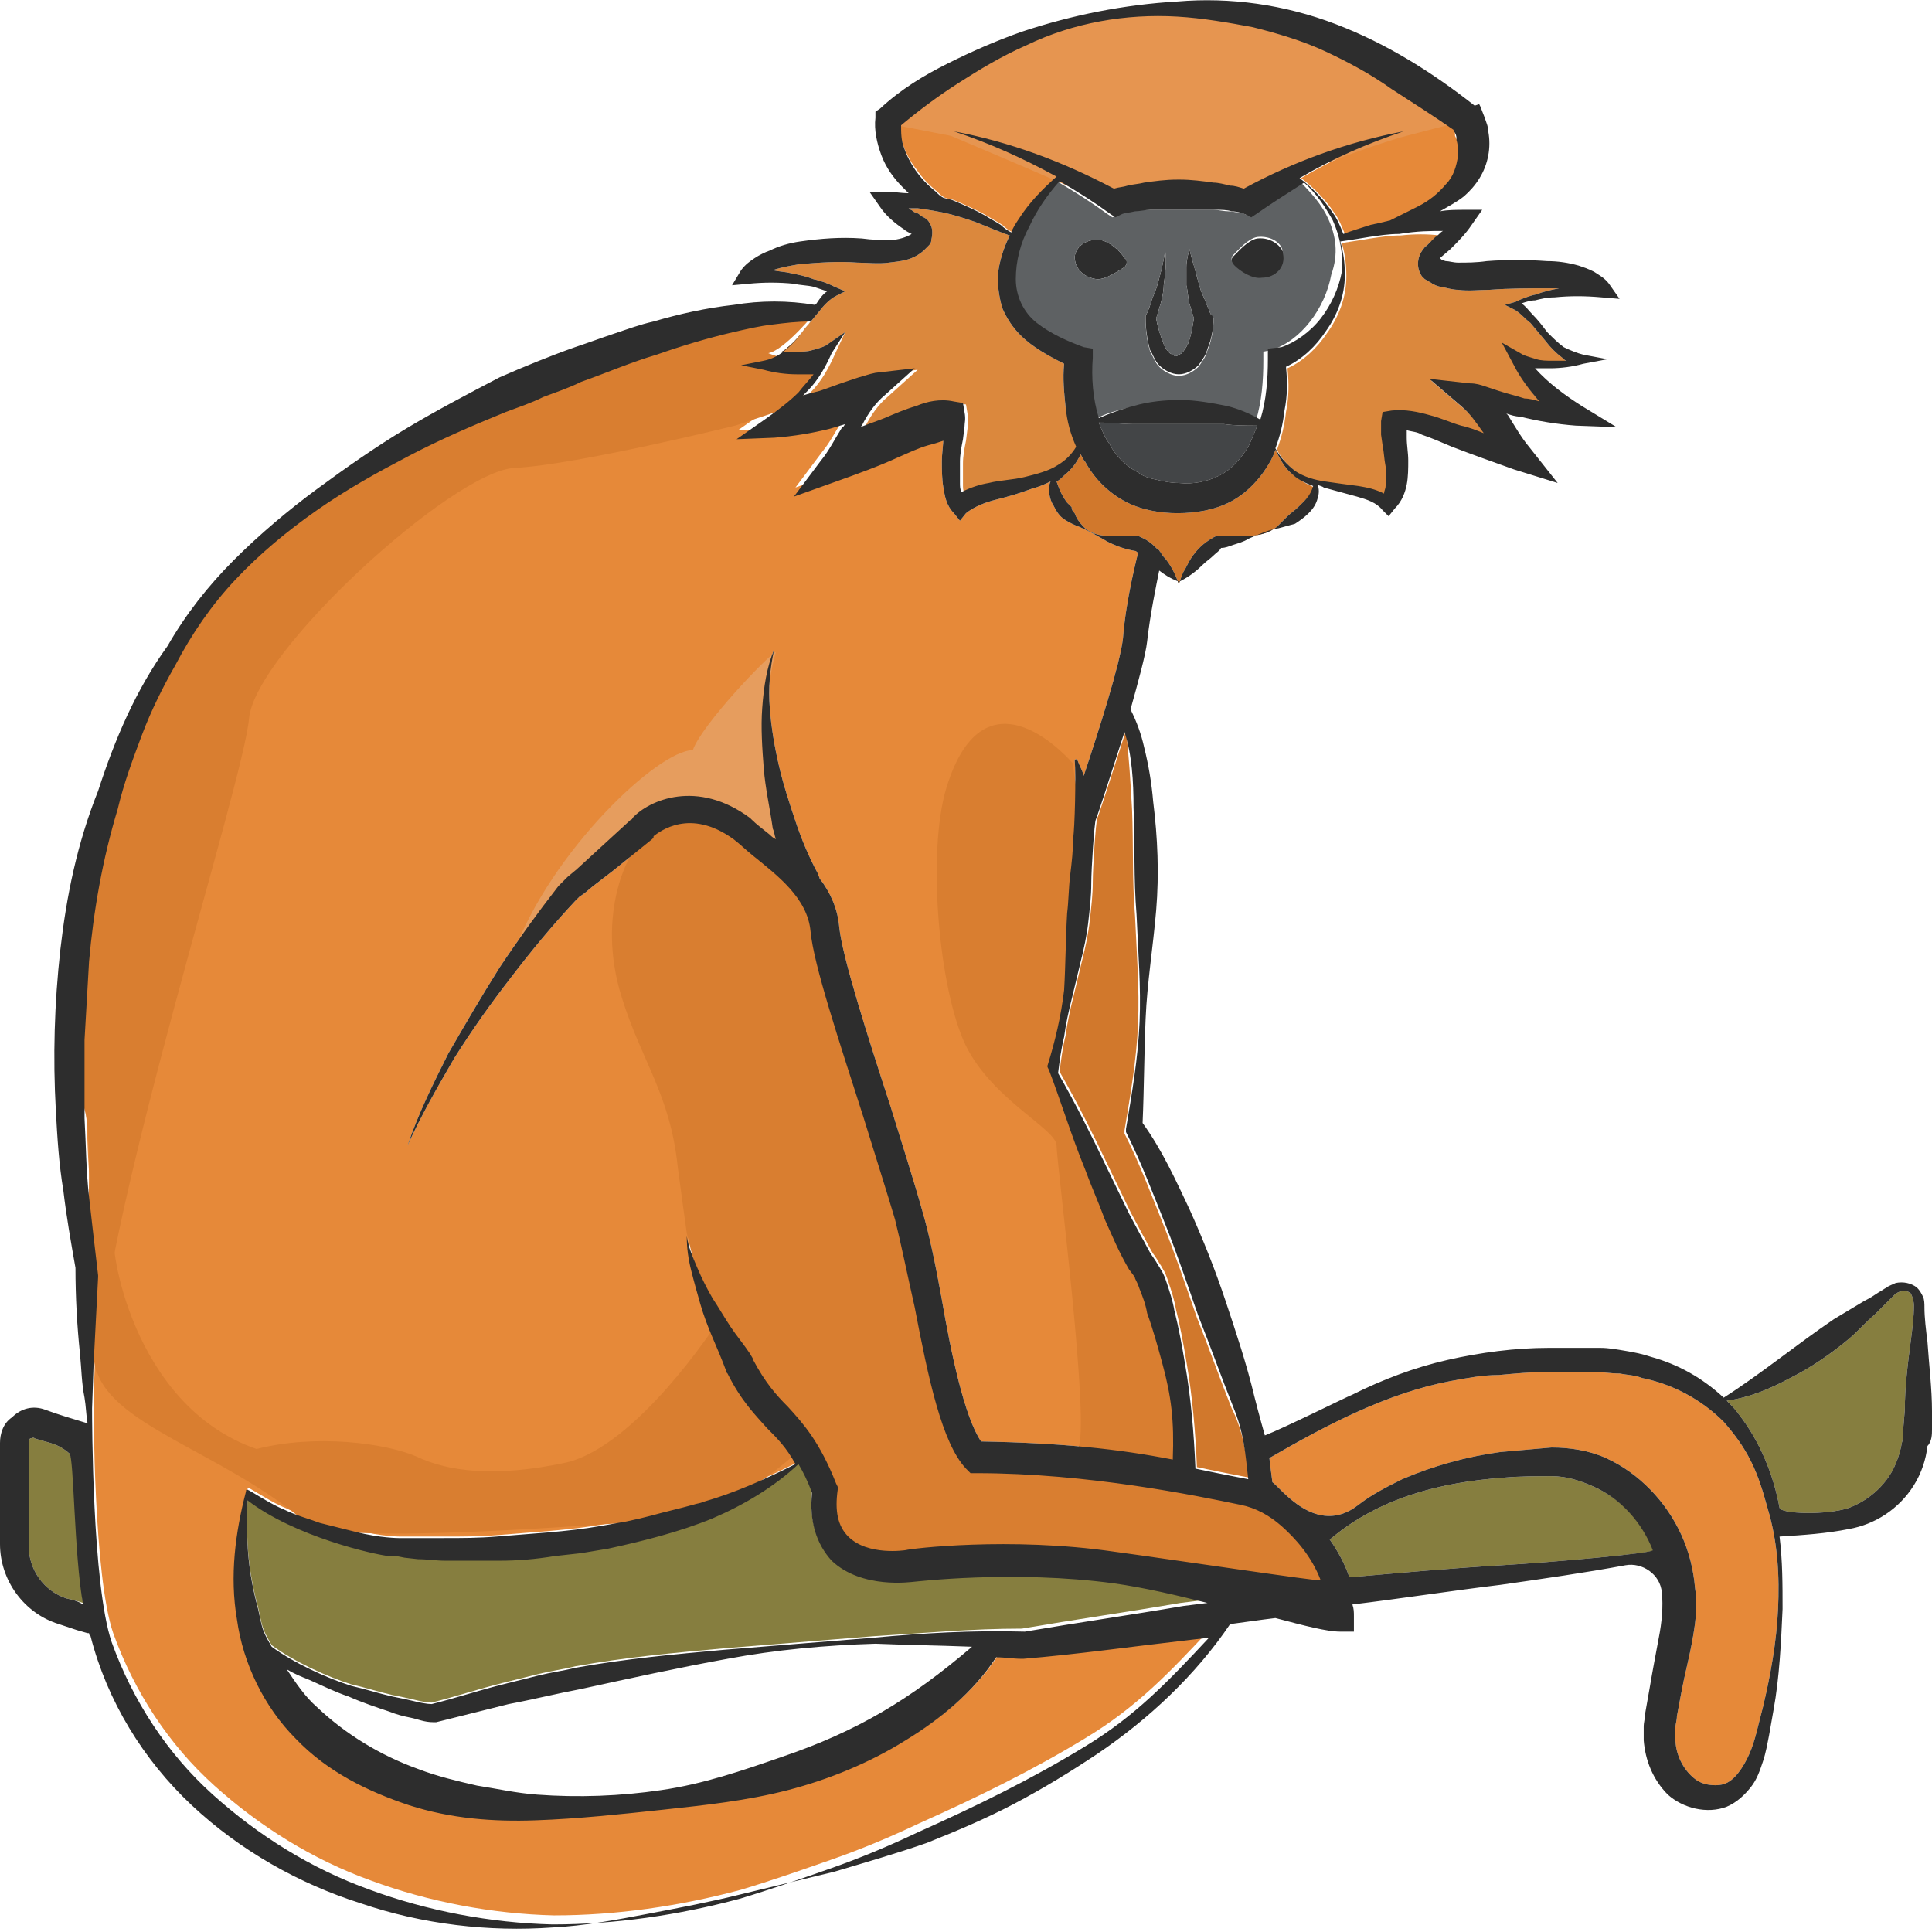 <?xml version="1.0" encoding="utf-8"?>
<!-- Generator: Adobe Illustrator 23.0.0, SVG Export Plug-In . SVG Version: 6.00 Build 0)  -->
<svg version="1.1" id="Layer_1" xmlns="http://www.w3.org/2000/svg" xmlns:xlink="http://www.w3.org/1999/xlink" x="0px" y="0px"
	 viewBox="0 0 128 128" 
width="128" height="128"
style="enable-background:new 0 0 128 128;" xml:space="preserve">
<style type="text/css">
	.st0{fill:#2D2D2D;}
	.st1{fill:#867E3F;}
	.st2{fill:#E68939;}
	.st3{fill:#D1782C;}
	.st4{fill:#DB883D;}
	.st5{fill:#434547;}
	.st6{fill:#5E6163;}
	.st7{fill:#E69D5E;}
	.st8{fill:#D97E30;}
	.st9{fill:#E69550;}
</style>
<g>
	<path class="st0" d="M74.5,17.7c-0.5,0.3-1.2,0.8-1.8,0.8c-0.9-0.1-1.5-0.7-1.5-1.5c0.1-0.7,0.8-1.2,1.7-1.1
		c0.6,0.1,1.3,0.7,1.6,1.2C74.7,17.2,74.7,17.5,74.5,17.7z"/>
	<path class="st0" d="M85.1,17c0.1,0.7-0.6,1.4-1.5,1.5c-0.6,0.1-1.4-0.4-1.8-0.8c-0.2-0.2-0.3-0.5-0.1-0.7c0.4-0.4,1-1.1,1.6-1.2
		C84.2,15.7,85,16.3,85.1,17z"/>
	<path class="st0" d="M80.4,20.9l0,0.1c0,0.7-0.1,1.4-0.4,2.1c-0.1,0.4-0.3,0.7-0.6,1.1c-0.3,0.3-0.8,0.6-1.3,0.6
		c-0.5,0-1-0.3-1.3-0.6c-0.3-0.3-0.4-0.7-0.6-1c-0.2-0.7-0.3-1.4-0.3-2.1V21l0-0.1c0.2-0.3,0.3-0.7,0.4-1c0.1-0.3,0.3-0.7,0.4-1.1
		c0.2-0.7,0.4-1.5,0.5-2.2c0.1,0.8,0,1.5-0.1,2.3c0,0.4-0.1,0.8-0.2,1.2c-0.1,0.3-0.2,0.7-0.3,1c0.1,0.6,0.3,1.2,0.5,1.7
		c0.1,0.3,0.3,0.5,0.4,0.6c0.2,0.1,0.3,0.2,0.4,0.2c0.1,0,0.2-0.1,0.4-0.2c0.1-0.1,0.3-0.4,0.4-0.6c0.2-0.5,0.3-1.1,0.4-1.7
		c-0.1-0.3-0.2-0.7-0.3-1c-0.1-0.4-0.1-0.8-0.2-1.2c0-0.4,0-0.8,0-1.2c0-0.4,0.1-0.8,0.2-1.2c0.1,0.4,0.2,0.8,0.3,1.1
		c0.1,0.4,0.2,0.7,0.3,1.1c0.1,0.4,0.2,0.7,0.4,1.1c0.1,0.3,0.3,0.7,0.4,1L80.4,20.9z"/>
	<path class="st1" d="M79.8,106l-1.6,0.2c-3.5,0.6-7,1.1-10.5,1.7c-3.3,0-6.6,0.3-9.8,0.5l-9.9,0.8c-3.3,0.3-6.6,0.6-9.9,1.2
		c-0.8,0.2-1.6,0.3-2.4,0.5l-2.4,0.6c-1.6,0.4-3.1,0.9-4.7,1.3c-0.3,0-0.8-0.1-1.2-0.2c-0.4-0.1-0.9-0.2-1.4-0.3
		c-0.9-0.2-1.8-0.5-2.7-0.7c-1.6-0.5-3.8-1.5-5.3-2.6c-0.7-1.2-0.6-1.2-0.9-2.5c-0.7-2.6-0.8-4.5-0.7-7.2c3.1,2.4,8.4,3.6,9.4,3.7
		c0.1,0,0.1,0,0.2,0l0.3,0l0.5,0.1l0.9,0.1c0.6,0,1.2,0.1,1.8,0.1c0.6,0,1.2,0,1.8,0c0.6,0,1.2,0,1.8,0c1.2,0,2.4-0.1,3.6-0.3
		l1.8-0.2c0.6-0.1,1.2-0.2,1.8-0.3c2.3-0.5,4.7-1.1,6.9-2c2.1-0.9,4.1-2.1,5.7-3.6c0.3,0.5,0.6,1.1,0.9,1.9
		c-0.2,1.9,0.3,3.4,1.3,4.5c2,1.9,5.3,1.4,5.4,1.4c0.1,0,6.6-0.8,13.3,0.1C75.7,105,77.8,105.5,79.8,106z"/>
	<path class="st1" d="M5.5,106.2c-0.3-0.1-0.6-0.2-1.1-0.3c-1.5-0.5-2.5-1.9-2.5-3.5v-6.8c0-0.2,0.1-0.3,0.1-0.3
		c0.1,0,0.2-0.1,0.3,0c0.9,0.3,1.5,0.3,2.3,1C5,96.5,5,102.8,5.5,106.2z"/>
	<path class="st1" d="M126.8,86.5c0,0.8-0.1,1.5-0.2,2.3c-0.2,1.5-0.4,3.1-0.4,4.6l-0.1,1.2c0,0.4,0,0.7-0.1,1
		c-0.1,0.6-0.3,1.2-0.6,1.8c-0.6,1.1-1.6,2-2.9,2.5c-1.5,0.5-4.5,0.4-4.6,0c-0.4-2.2-1.3-4.4-2.7-6.2c-0.2-0.3-0.5-0.6-0.8-0.9
		c1.5-0.2,2.9-0.8,4.2-1.5c1.4-0.7,2.7-1.6,3.9-2.6c0.6-0.5,1.1-1.1,1.7-1.6l0.8-0.8l0.4-0.4c0.2-0.2,0.2-0.2,0.4-0.3
		c0.3-0.1,0.6-0.1,0.8,0.1C126.7,85.9,126.8,86.2,126.8,86.5z"/>
	<path class="st2" d="M117.8,106.6c-0.1,2.2-0.5,4.4-1,6.5c-0.3,1.1-0.5,2.2-0.9,3.1c-0.4,0.9-1,1.8-1.7,2c-0.3,0.1-0.8,0.1-1.2,0
		c-0.4-0.1-0.7-0.3-1-0.6c-0.6-0.6-1-1.5-1-2.4l0-0.3l0-0.4c0-0.3,0.1-0.5,0.1-0.8c0.1-0.5,0.2-1.1,0.3-1.6c0.2-1.1,0.5-2.2,0.7-3.3
		c0.2-1.1,0.4-2.3,0.2-3.6c-0.1-1.2-0.4-2.4-0.9-3.5c-1-2.2-2.8-4.1-5-5.1c-1.1-0.5-2.4-0.7-3.6-0.7c-1.2,0.1-2.2,0.2-3.4,0.3
		c-2.2,0.3-4.4,0.9-6.5,1.8c-1,0.5-2,1-2.9,1.7c-2.8,2.2-5.2-1.2-5.7-1.5c-0.1-0.7-0.2-1.6-0.2-1.6c3.8-2.2,7.8-4.3,12-5.1
		c1.1-0.2,2.1-0.4,3.2-0.4c1.1-0.1,2.1-0.2,3.2-0.2c0.5,0,1.1,0,1.6,0l0.8,0l0.8,0c0.5,0,1,0.1,1.6,0.1c0.5,0.1,1,0.1,1.5,0.3
		c2,0.4,3.9,1.4,5.4,2.9c0.7,0.8,1.3,1.6,1.8,2.6c0.5,1,0.8,2,1.1,3.1C117.8,102.2,117.9,104.5,117.8,106.6z"/>
	<path class="st1" d="M109.6,102.7c0,0.2-6.7,0.8-10.1,1c-3.4,0.2-6.7,0.5-10.1,0.8c-0.3-0.9-0.8-1.8-1.3-2.5
		c3.3-2.8,7.4-3.8,11.5-4.1c1.1-0.1,2.2-0.1,3.2-0.1c1,0,1.9,0.3,2.8,0.7C107.4,99.3,108.8,100.8,109.6,102.7z"/>
	<path class="st3" d="M82.8,97.9c-0.5-0.1-1.1-0.2-3.5-0.7c-0.1-2.4-0.3-4.7-0.7-7c-0.2-1.2-0.4-2.3-0.7-3.5
		c-0.1-0.6-0.3-1.2-0.5-1.8c-0.1-0.3-0.2-0.6-0.4-0.9c-0.1-0.2-0.2-0.3-0.3-0.5l-0.2-0.3c-0.3-0.4-0.5-0.9-0.8-1.4l-0.8-1.5
		l-1.5-3.1c-1-2.1-2-4.1-3.2-6.2c0.1-0.8,0.2-1.6,0.4-2.4c0.1-0.8,0.3-1.7,0.5-2.5c0.2-0.8,0.4-1.7,0.6-2.5c0.2-0.8,0.4-1.7,0.5-2.6
		c0.1-0.9,0.2-1.7,0.2-2.6c0-0.9,0.2-4,0.3-4.2c0.1-0.2,1-3,1.9-5.8c0.2,1.7,0.3,3.5,0.4,5.2c0.1,2.4,0,4.7,0.2,7.1
		c0.1,2.4,0.3,4.8,0.2,7.1c-0.1,2.4-0.5,4.7-0.9,7.1l0,0.2l0.1,0.2c0.9,1.8,1.7,3.9,2.5,5.9c0.8,2,1.5,4.1,2.2,6.1
		c0.8,2,1.5,4,2.3,6C82.4,94.9,82.5,96.2,82.8,97.9z"/>
	<path class="st2" d="M78.5,108.1c0.9-0.1,0.8-0.1,1.7-0.2c-2.7,2.9-4.9,5.2-8.2,7.2c-3.6,2.2-7.3,4-11.1,5.7
		c-1.9,0.9-3.8,1.7-5.8,2.4c-2,0.7-4,1.4-6,2c-4.1,1.1-8.3,1.7-12.4,1.7c-4.1-0.1-8.3-0.9-12.1-2.3c-3.9-1.4-7.4-3.6-10.4-6.3
		c-3-2.7-5.3-6.2-6.7-10.1c-1.3-3.8-1.3-14.9-1.3-15.5l0.1-2.9c0.1-1.9,0.2-3.8,0.3-5.8v0l0-0.1c-0.2-1.7-0.4-3.4-0.6-5.2
		c-0.2-1.7-0.2-3.5-0.3-5.2c0-1.7,0-3.4,0-5.2c0.1-1.7,0.2-3.4,0.3-5.2c0.3-3.4,0.9-6.8,1.9-10.1c0.4-1.7,1-3.3,1.6-4.9
		c0.6-1.6,1.4-3.2,2.2-4.6l0,0v0c1.1-2.1,2.4-4,4-5.7c1.6-1.7,3.4-3.2,5.4-4.6s4-2.5,6.1-3.6c2.1-1.1,4.2-2,6.4-2.9
		c0.8-0.3,1.7-0.6,2.5-1c0.8-0.3,1.7-0.6,2.5-1c1.7-0.6,3.3-1.3,5-1.8c1.7-0.6,3.4-1.1,5.1-1.5c0.9-0.2,1.7-0.4,2.6-0.5
		c0.8-0.1,1.6-0.2,2.5-0.2c-0.2,0.3-0.5,0.6-0.7,0.9c-0.3,0.4-0.7,0.8-1.1,1.1c-0.4,0.3-0.8,0.5-1.3,0.6l-1.5,0.3l1.5,0.3
		c0.7,0.2,1.5,0.3,2.2,0.3c0.4,0,0.7,0,1.1,0c-0.3,0.4-0.7,0.8-1,1.2c-0.6,0.6-1.4,1.2-2.1,1.7l-2,1.4l2.5-0.1
		c1.3-0.1,2.5-0.3,3.7-0.6c0.3-0.1,0.7-0.2,1-0.3c-0.1,0.1-0.1,0.2-0.2,0.2c-0.5,0.8-0.9,1.6-1.4,2.2l-1.8,2.4l2.8-1
		c1.4-0.5,2.8-1,4.1-1.6c0.7-0.3,1.3-0.6,2-0.8c0.4-0.1,0.7-0.2,1-0.3L62.5,29c0,0.5-0.1,1-0.1,1.6c0,0.5,0,1.1,0.1,1.7
		c0.1,0.6,0.2,1.2,0.7,1.7l0.4,0.5L64,34c0.5-0.4,1.2-0.7,2-0.9c0.8-0.2,1.5-0.4,2.3-0.7c0.4-0.1,0.9-0.3,1.3-0.5
		c-0.1,0.2-0.1,0.4-0.1,0.5c0,0.4,0.1,0.8,0.3,1.1c0.2,0.4,0.4,0.7,0.7,0.9c0.3,0.2,0.7,0.4,1,0.5c0.7,0.3,1.2,0.6,1.9,1
		c0.6,0.3,1.2,0.5,1.8,0.6c0.1,0,0.1,0.1,0.2,0.1c0,0,0,0,0,0c0,0.1-0.8,3-1,5.7c-0.2,1.7-1.6,6.1-2.6,9.1c-0.1-0.4-0.3-0.7-0.4-1
		c0,0-0.1-0.1-0.1-0.1c-0.1,0-0.1,0.1-0.1,0.1v0c0.1,0.9,0,4.6-0.1,5.1c0,0.8-0.1,1.7-0.2,2.5c-0.1,0.8-0.1,1.7-0.2,2.5
		c-0.1,1.7-0.1,3.4-0.2,5.1c-0.2,1.7-0.6,3.4-1.1,5l0,0.1l0.1,0.2c0.8,2.1,1.5,4.4,2.4,6.6c0.4,1.1,0.9,2.2,1.3,3.3
		c0.5,1.1,0.9,2.1,1.6,3.3l0.3,0.4c0,0,0.1,0.1,0.1,0.2c0.1,0.2,0.2,0.4,0.3,0.7c0.2,0.5,0.4,1,0.5,1.6c0.4,1.1,0.7,2.2,1,3.3
		c0.6,2.2,0.8,3.8,0.7,6.4c-3.6-0.7-7.3-1.1-12.7-1.2c-1.1-1.6-2-5.9-2.6-9.4c-0.4-2.2-0.8-4.2-1.3-5.9c-0.5-1.8-1.3-4.3-2.1-6.9
		c-1.5-4.6-3.2-9.9-3.4-11.9c-0.1-1.2-0.6-2.3-1.3-3.2c0-0.1-0.1-0.2-0.1-0.3l0,0c-0.6-1.1-1.1-2.3-1.5-3.5
		c-0.4-1.2-0.8-2.4-1.1-3.7c-0.3-1.3-0.5-2.5-0.6-3.8c-0.1-1.3,0-2.6,0.3-3.9c-0.5,1.2-0.7,2.5-0.8,3.9c-0.1,1.3,0,2.7,0.1,4
		c0.1,1.3,0.4,2.6,0.6,4c0.1,0.2,0.1,0.4,0.2,0.7c-0.2-0.1-0.3-0.2-0.4-0.3c-0.5-0.4-0.9-0.7-1.2-1l-0.1-0.1c-3.5-2.6-6.7-1.2-7.8,0
		c0,0,0,0.1-0.1,0.1l-2.4,2.2l-1.2,1.1l-0.6,0.5l-0.3,0.3l-0.3,0.3c-1.4,1.8-2.7,3.6-3.9,5.4c-1.2,1.9-2.3,3.8-3.4,5.7
		c-1,2-2,4-2.7,6.1c0.9-2,2-3.9,3.1-5.8c1.2-1.9,2.4-3.6,3.8-5.4c1.3-1.7,2.7-3.4,4.2-5l0.3-0.3l0.3-0.2l0.6-0.5l1.3-1l2.6-2.1l0,0
		c0,0,0,0,0,0c0.1-0.1,0.1-0.1,0.1-0.2c0.4-0.3,2.4-1.9,5.3,0.2c0.4,0.3,0.8,0.7,1.3,1.1c1.6,1.3,3.6,2.8,3.8,5
		c0.2,2.2,1.9,7.3,3.5,12.3c0.8,2.6,1.6,5.1,2.1,6.8c0.4,1.6,0.8,3.6,1.3,5.8c0.9,4.7,1.8,9,3.4,10.7l0.3,0.3h0.4
		c7.4,0,14.6,1.5,17.5,2.1c1,0.2,1.9,0.7,2.7,1.4c0.9,0.8,2,2,2.6,3.6c0,0-10-1.5-13.6-2c-6.9-1-13.5-0.2-13.8-0.1
		c0,0-2.5,0.4-3.8-0.9c-0.7-0.7-0.9-1.7-0.7-3.1l0-0.2l-0.1-0.2c-1.1-2.8-2.2-4-3.2-5.1c-0.8-0.8-1.5-1.6-2.3-3.1
		c0-0.1-0.1-0.2-0.2-0.4h0c-0.4-0.6-0.9-1.2-1.3-1.8c-0.4-0.6-0.8-1.3-1.2-1.9c-0.4-0.7-0.7-1.3-1-2c-0.3-0.7-0.6-1.4-0.7-2.1
		c0,0.8,0.1,1.5,0.3,2.3c0.2,0.8,0.4,1.5,0.6,2.2c0.2,0.7,0.5,1.5,0.8,2.2c0.3,0.7,0.6,1.4,0.9,2.2c0,0,0,0,0,0c0,0.1,0,0.1,0.1,0.2
		c0.9,1.8,1.8,2.7,2.6,3.6c0.7,0.7,1.3,1.3,1.9,2.4c-2,1-4,1.9-6.1,2.5c-0.2,0.1-0.4,0.1-0.7,0.2c-0.7,0.2-2,0.5-2.7,0.7l-0.8,0.2
		l-0.9,0.2c-0.6,0.1-1.1,0.2-1.7,0.3c-2.3,0.4-4.6,0.5-6.9,0.7c-1.2,0.1-2.3,0.1-3.5,0.1c-0.6,0-1.2,0-1.7,0l-0.9,0l-0.4,0
		c0,0-1.2,0-2.8-0.4c-0.8-0.2-1.6-0.4-2.4-0.6c-0.8-0.3-1.6-0.5-2.4-0.9c-0.8-0.3-2.3-1.3-2.4-1.3c-0.1,0-0.1,0-0.1,0.1
		c-0.7,2.7-1.1,5.6-0.6,8.5c0.4,2.9,1.8,5.8,3.9,7.9c2.1,2.2,4.8,3.5,7.5,4.4c2.8,0.9,5.6,1.1,8.4,1c2.8-0.1,5.6-0.4,8.4-0.7
		c2.8-0.3,5.6-0.6,8.3-1.3c2.7-0.7,5.4-1.8,7.8-3.3c2.3-1.4,4.5-3.2,6-5.5c0.6,0,1.1,0.1,1.7,0.1h0l0.1,0
		C71.4,109,75,108.5,78.5,108.1z"/>
	<path class="st4" d="M71.5,29.7c-0.3,0.5-0.7,0.9-1.2,1.2c-0.6,0.4-1.4,0.6-2.2,0.8c-0.8,0.2-1.6,0.2-2.4,0.4
		c-0.6,0.1-1.2,0.3-1.8,0.6c-0.1-0.2-0.1-0.4-0.1-0.6c0-0.4,0-0.9,0-1.4c0-0.5,0.1-1,0.2-1.5l0.1-0.8c0-0.3,0.1-0.5,0-1l-0.1-0.6
		l-0.6-0.1c-0.9-0.2-1.8,0-2.5,0.3c-0.7,0.2-1.4,0.5-2.1,0.8c-0.5,0.2-1.1,0.4-1.6,0.6c0,0,0.1-0.1,0.1-0.1c0.4-0.8,0.9-1.5,1.5-2
		l2-1.8l-2.6,0.3c-0.5,0.1-0.7,0.2-1.1,0.3l-0.9,0.3c-0.6,0.2-1.1,0.4-1.7,0.6c-0.4,0.1-0.8,0.2-1.1,0.3c0.1-0.1,0.2-0.2,0.3-0.3
		c0.7-0.7,1.2-1.6,1.6-2.5L56,22l-1.3,0.9c-0.2,0.1-0.5,0.2-0.9,0.3c-0.3,0.1-0.7,0.1-1,0.1c-0.3,0-0.7,0-1,0
		c0.2-0.1,0.3-0.2,0.4-0.3c0.4-0.3,0.8-0.8,1.1-1.2l1-1.2c0.3-0.4,0.7-0.8,1.1-1l0.6-0.3L55.3,19c-0.4-0.2-0.9-0.4-1.4-0.5
		c-0.5-0.2-1-0.3-1.5-0.4C52,18,51.6,18,51.2,17.9c0,0,0,0,0,0c0.6-0.2,1.2-0.3,1.8-0.4c1.3-0.1,2.5-0.2,3.8-0.1
		c0.6,0,1.4,0.1,2.1,0c0.7-0.1,1.5-0.1,2.3-0.8c0.1-0.1,0.2-0.2,0.3-0.3c0.1-0.1,0.2-0.2,0.2-0.4c0.1-0.4,0.1-0.8-0.1-1.1
		c-0.1-0.2-0.2-0.3-0.4-0.4c-0.2-0.1-0.2-0.1-0.3-0.2c-0.1-0.1-0.3-0.1-0.4-0.2c-0.1-0.1-0.2-0.1-0.3-0.2c0.2,0,0.4,0,0.6,0
		c0.7,0.1,1.4,0.2,2.2,0.4c0.7,0.2,1.4,0.4,2.1,0.7c0.3,0.1,0.7,0.3,1,0.4l0.5,0.2c0.1,0,0.2,0.1,0.3,0.1c-0.4,0.8-0.7,1.7-0.8,2.7
		c0,0.7,0.1,1.4,0.3,2.1c0.3,0.7,0.7,1.3,1.2,1.8c0.8,0.8,1.9,1.4,2.9,1.9c-0.1,1,0,1.9,0.1,2.9C70.9,28,71.2,28.8,71.5,29.7z"/>
	<path class="st4" d="M103.9,24c-0.3,0-0.6,0-1,0c-0.3,0-0.7,0-1-0.1c-0.3-0.1-0.7-0.2-0.9-0.3l-1.4-0.8l0.8,1.5
		c0.4,0.8,1,1.6,1.6,2.3c0,0,0.1,0.1,0.1,0.1c-0.3-0.1-0.7-0.2-1-0.2c-0.6-0.2-1.1-0.3-1.7-0.5l-0.9-0.3c-0.3-0.1-0.6-0.2-1-0.2
		l-2.7-0.3l2.1,1.8c0.6,0.5,1,1.1,1.5,1.8c-0.5-0.2-1-0.4-1.5-0.5c-0.7-0.2-1.3-0.5-2.1-0.7c-0.7-0.2-1.6-0.4-2.5-0.3l-0.6,0.1
		l-0.1,0.6c0,0.4,0,0.7,0,0.9l0.1,0.7c0.1,0.5,0.1,0.9,0.2,1.4c0,0.4,0.1,0.9,0,1.3c0,0.2-0.1,0.3-0.1,0.5c-0.6-0.3-1.1-0.4-1.7-0.5
		c-0.8-0.1-1.5-0.2-2.2-0.3c-0.7-0.1-1.4-0.3-2-0.7c-0.5-0.4-1-0.9-1.3-1.5c0.3-0.8,0.5-1.6,0.6-2.5c0.2-1,0.2-1.9,0.1-2.9
		c1.1-0.5,2-1.4,2.6-2.3c0.8-1.1,1.3-2.4,1.3-3.8c0-0.8-0.1-1.5-0.3-2.2c0.7-0.1,1.3-0.2,1.9-0.3c0.7-0.1,1.3-0.2,2-0.2
		c0.9-0.1,1.8-0.1,2.6,0c-0.2,0.1-0.3,0.3-0.5,0.4L94.8,16l-0.2,0.2l-0.1,0.1c-0.1,0-0.1,0.1-0.2,0.2c-0.4,0.5-0.5,1.2-0.1,1.8
		c0.1,0.1,0.1,0.1,0.2,0.2l0.2,0.1c0.1,0.1,0.2,0.1,0.3,0.2c0.2,0.1,0.4,0.2,0.6,0.2c0.4,0.1,0.8,0.2,1.1,0.2c0.7,0.1,1.4,0,2.1,0
		c1.3-0.1,2.6-0.1,3.9-0.1c0.3,0,0.6,0,0.9,0c-0.1,0-0.1,0-0.2,0c-0.5,0.1-1,0.2-1.5,0.4c-0.5,0.1-1,0.3-1.4,0.5l-0.7,0.2l0.6,0.3
		c0.4,0.2,0.7,0.6,1.1,0.9l1,1.2c0.3,0.4,0.7,0.8,1.1,1.1C103.6,23.8,103.7,23.9,103.9,24z"/>
	<path class="st3" d="M87.1,32.3c-0.3,0.6-0.7,0.9-1.1,1.3c-0.2,0.2-0.5,0.4-0.7,0.6c-0.2,0.2-0.5,0.5-0.7,0.7
		c-0.5,0.4-1.2,0.6-1.9,0.6c-0.3,0-0.7,0-1,0c-0.3,0-0.7,0-1,0l-0.1,0l-0.2,0.1c-0.7,0.4-1.1,0.8-1.5,1.4c-0.2,0.3-0.3,0.6-0.5,0.9
		c-0.1,0.2-0.2,0.5-0.3,0.8c-0.2-0.6-0.5-1.2-0.9-1.7c-0.1-0.1-0.2-0.2-0.3-0.4c-0.1-0.1-0.1-0.2-0.2-0.2c-0.3-0.3-0.6-0.6-1.1-0.8
		l-0.2-0.1h-0.1c-0.6,0-1.2,0-1.9,0c-0.6,0-1.3-0.2-1.7-0.7c-0.2-0.2-0.4-0.5-0.5-0.8c-0.1-0.1-0.2-0.2-0.2-0.4
		c-0.1-0.1-0.2-0.2-0.3-0.3c-0.3-0.4-0.5-0.8-0.7-1.4c0.2-0.1,0.3-0.2,0.5-0.4c0.5-0.4,0.8-0.8,1.1-1.4c0.1,0.2,0.2,0.4,0.3,0.5
		c0.6,1.1,1.5,2,2.6,2.6c1.1,0.6,2.4,0.8,3.5,0.8c1.2,0,2.5-0.2,3.6-0.8c1.1-0.6,2-1.6,2.6-2.7c0.1-0.2,0.2-0.4,0.3-0.7
		c0.3,0.6,0.6,1.2,1.1,1.6C86.1,31.8,86.6,32.1,87.1,32.3z"/>
	<path class="st5" d="M83.3,28.2c-0.2,0.5-0.4,1-0.6,1.4c-0.5,0.8-1.1,1.5-1.9,1.9c-0.8,0.4-1.7,0.6-2.7,0.5c-0.5,0-1-0.1-1.4-0.2
		c-0.5-0.1-0.9-0.2-1.3-0.5c-0.8-0.4-1.5-1.1-1.9-1.9c-0.3-0.4-0.5-0.9-0.7-1.4c0.8,0,1.6,0.1,2.4,0.1l3,0l2.9,0
		C81.8,28.2,82.6,28.2,83.3,28.2z"/>
	<path class="st6" d="M88,14.5c-0.4-0.9-1.1-1.7-1.9-2.5C85,12.7,84,13.3,83,14.1l-0.3,0.2l-0.4-0.2C82,14.1,81.7,14,81.4,14
		c-0.3,0-0.7-0.1-1-0.1c-0.7,0-1.4,0-2.1,0h-0.2c-0.7,0-1.4,0-2.1,0c-0.3,0-0.7,0-1,0.1c-0.3,0-0.7,0.1-0.9,0.2l-0.4,0.2l-0.3-0.2
		c-1.1-0.8-2.2-1.5-3.4-2.2c-0.8,0.9-1.5,2-2,3c-0.5,1.1-0.9,2.3-0.9,3.5c0,1.2,0.6,2.2,1.4,2.9c0.9,0.7,1.9,1.3,3.1,1.6l0.5,0.2
		l0,0.6c0,1.4,0.1,2.8,0.4,4c0.7-0.4,1.5-0.6,2.3-0.8c1-0.2,2.1-0.4,3.1-0.4c1,0,2.1,0.1,3.1,0.4c0.8,0.2,1.5,0.5,2.2,0.9
		c0.4-1.3,0.5-2.7,0.5-4l0-0.6l0.5-0.1c1-0.3,1.9-1,2.6-1.9c0.7-0.9,1.2-2,1.4-3.1C88.7,16.8,88.5,15.6,88,14.5z M74.5,17.7
		c-0.5,0.3-1.2,0.8-1.8,0.8c-0.9-0.1-1.5-0.7-1.5-1.5c0.1-0.7,0.8-1.2,1.7-1.1c0.6,0.1,1.3,0.7,1.6,1.2
		C74.7,17.2,74.7,17.5,74.5,17.7z M80.4,21.1c0,0.7-0.1,1.4-0.4,2.1c-0.1,0.4-0.3,0.7-0.6,1.1c-0.3,0.3-0.8,0.6-1.3,0.6
		c-0.5,0-1-0.3-1.3-0.6c-0.3-0.3-0.4-0.7-0.6-1c-0.2-0.7-0.3-1.4-0.3-2.1V21l0-0.1c0.2-0.3,0.3-0.7,0.4-1c0.1-0.3,0.3-0.7,0.4-1.1
		c0.2-0.7,0.4-1.5,0.5-2.2c0.1,0.8,0,1.5-0.1,2.3c0,0.4-0.1,0.8-0.2,1.2c-0.1,0.3-0.2,0.7-0.3,1c0.1,0.6,0.3,1.2,0.5,1.7
		c0.1,0.3,0.3,0.5,0.4,0.6c0.2,0.1,0.3,0.2,0.4,0.2c0.1,0,0.2-0.1,0.4-0.2c0.1-0.1,0.3-0.4,0.4-0.6c0.2-0.5,0.3-1.1,0.4-1.7
		c-0.1-0.3-0.2-0.7-0.3-1c-0.1-0.4-0.1-0.8-0.2-1.2c0-0.4,0-0.8,0-1.2c0-0.4,0.1-0.8,0.2-1.2c0.1,0.4,0.2,0.8,0.3,1.1
		c0.1,0.4,0.2,0.7,0.3,1.1c0.1,0.4,0.2,0.7,0.4,1.1c0.1,0.3,0.3,0.7,0.4,1l0.1,0.1L80.4,21.1z M83.6,18.4c-0.6,0.1-1.4-0.4-1.8-0.8
		c-0.2-0.2-0.3-0.5-0.1-0.7c0.4-0.4,1-1.1,1.6-1.2c0.9-0.1,1.7,0.4,1.7,1.1C85.2,17.7,84.5,18.4,83.6,18.4z"/>
	<path class="st2" d="M96.7,10.3c-0.1,0.7-0.3,1.4-0.8,1.9c-0.5,0.6-1.1,1.1-1.9,1.5c-0.6,0.3-1.2,0.6-1.8,0.9
		c-0.4,0.1-0.8,0.2-1.3,0.3c-0.6,0.2-1.3,0.4-1.8,0.6c-0.2-0.5-0.4-1-0.7-1.4c-0.6-0.9-1.4-1.7-2.2-2.3c2.2-1.3,4.5-2.3,6.9-3.1
		c-3.7,0.7-7.3,2-10.6,3.8c-0.3-0.1-0.6-0.2-0.9-0.2c-0.4-0.1-0.8-0.2-1.1-0.2c-0.7-0.1-1.5-0.2-2.2-0.2h-0.1c0,0,0,0,0,0
		c0,0,0,0-0.1,0c-0.8,0-1.5,0.1-2.2,0.2c-0.4,0.1-0.7,0.1-1.1,0.2c-0.3,0.1-0.6,0.1-0.9,0.2c-3.4-1.8-6.9-3.1-10.6-3.8
		c2.4,0.8,4.6,1.8,6.8,3c-0.9,0.8-1.8,1.7-2.5,2.8c-0.2,0.3-0.4,0.6-0.5,0.9c-0.2-0.1-0.5-0.3-0.7-0.5c-0.3-0.2-0.7-0.4-1-0.6
		c-0.7-0.4-1.4-0.7-2.1-1c-0.2-0.1-0.4-0.1-0.7-0.2c-0.2-0.1-0.3-0.2-0.5-0.4c-0.5-0.4-1-0.9-1.4-1.5c-0.4-0.5-0.7-1.1-0.9-1.7
		c-0.2-0.5-0.2-1-0.2-1.5c1.2-1,2.4-1.9,3.8-2.8c1.4-0.9,2.9-1.8,4.5-2.5c3.1-1.5,6.6-2.1,10-1.9c1.7,0.1,3.4,0.4,5,0.7
		c1.6,0.4,3.3,0.9,4.8,1.6c1.5,0.7,3,1.5,4.4,2.5c1.4,0.9,2.8,1.8,4.1,2.7c0,0.1,0.1,0.2,0.1,0.2c0.1,0.2,0.1,0.3,0.1,0.5
		C96.7,9.6,96.7,9.9,96.7,10.3z"/>
	<path class="st7" d="M51.4,43.2c-0.5,0.2-4.9,4.8-5.5,6.5c-2.3,0-9.4,6.7-11.9,13.5c4.8-5.2,8.6-9.8,10.6-9.5
		c2,0.2,7.1,3.9,8.3,4.9s-1.2-4.5-1.2-4.5s-1-4.6-1-5.8C50.8,45.1,51.4,43.2,51.4,43.2z"/>
	<path class="st8" d="M48.7,28.2c0,0-10.5,2.6-14.6,2.8S16.9,43.2,16.5,47.6S7.1,79.6,6.4,91c-1.2-5.2,0-14.8-0.8-17.5
		c-0.8-2.7-1.4-20,4.9-29.1c2.3-4,8.3-11.8,17.7-15.9c3-1.1,14.1-7.3,21.5-8c2.5,0,4.4,0.1,4.4,0.1s-2.1,2.6-3.2,2.8
		c1.2,0.5,3.2,0.7,4,0.1c-0.8,1.1-1.6,3.1-2.6,3.5C51.1,27.4,48.7,28.2,48.7,28.2z"/>
	<path class="st9" d="M63,9l-3.6-0.7c0,0,5.6-7.6,19.2-7.6c4.2,0.1,14,4.4,15.6,5.5c1.6,1,2.6,1.9,2.5,1.9s-3.9,1-3.9,1
		s-8.1,2.4-10.5,4.7c-1.2-0.4-8.1-0.2-8.6-0.1C73,13.2,63,9,63,9z"/>
	<path class="st8" d="M7.6,81.9C7.2,82.1,8.6,93.1,17,96c3.9-1,8.5-0.4,10.6,0.5c2.1,1,5.2,1.4,9.9,0.4c4.7-1.1,9.9-9.1,9.9-9.1
		s5.4,7.9,5.7,8s-4.8,4.6-8.7,4.9c-3.9,0.2-22.4,1.8-24.1,0.2C14.7,96.1,7,94.4,6.3,90.4S7.6,81.9,7.6,81.9z"/>
	<path class="st8" d="M71.1,50.6c0,0-5.8-6.9-8.4,1.6c-1.3,4.3-0.5,13.4,1.3,17.1c1.8,3.6,6,5.5,6,6.6c0,1.1,2.3,18.9,1.4,20.1
		c4.5,1.7,6.3,1.8,6.3,1.8s1.9-9.5-1.1-13.1c-3-3.6-5.7-12.1-6.9-14c1.8-4.4,0.4-8.1,2-12.6C72.2,56.6,71,50.8,71.1,50.6z"/>
	<path class="st8" d="M42.4,55.9c-0.6,0.3-3,4.5-1.2,10.2c1.3,4.2,3.2,6.4,3.7,11.2c0.1,0.8,0.6,4.4,0.6,4.4s1.8,8,4.1,10.2
		c2.3,2.2,4.6,5,4.8,6.2c0.2,1.2-0.5,4.7,1.7,5.3s9.8-0.6,12.2,0c2.4,0.6,17.4,1.8,19.5,2.7c0.5-1.5-0.3-4.3-2.1-5.3
		c-1.8-1.1-4.2-2.7-7.9-3c-3.7-0.2-8.9-0.4-12.4-0.6c-3.5-0.2-4-12.3-4.2-13.2s-5.3-15.6-5.3-17.2s-1.6-7.1-2.3-7.9
		c-0.7-0.8-2.9-3.4-4.6-4.1c-1.7-0.7-4.6-1.4-5.4-0.7c-0.8,0.6-1.1,1.6-1.1,1.6"/>
	<path class="st0" d="M128,94.7l0-1.2c0-1.5-0.2-3.1-0.3-4.6c-0.1-0.8-0.2-1.6-0.2-2.3c0-0.2,0-0.5-0.1-0.7
		c-0.1-0.2-0.2-0.4-0.4-0.6c-0.4-0.3-0.9-0.4-1.4-0.3c-0.2,0.1-0.5,0.2-0.6,0.3c-0.2,0.1-0.3,0.2-0.5,0.3c-0.3,0.2-0.6,0.4-1,0.6
		l-2,1.2c-2.5,1.7-4.8,3.6-7.3,5.2c-1.4-1.3-3-2.2-4.8-2.7c-0.6-0.2-1.1-0.3-1.7-0.4c-0.6-0.1-1.1-0.2-1.7-0.2l-0.9,0l-0.8,0
		c-0.5,0-1.1,0-1.7,0c-2.2,0-4.5,0.3-6.7,0.8c-2.2,0.5-4.3,1.3-6.3,2.3c-0.5,0.2-4.5,2.2-5.8,2.7c0,0-0.4-1.4-0.7-2.6
		c-0.5-2.1-1.2-4.2-1.9-6.3c-0.7-2.1-1.5-4.1-2.4-6.1c-0.9-1.9-1.8-3.9-3.1-5.7c0.1-2.3,0.1-4.6,0.2-6.9c0.1-2.4,0.5-4.8,0.7-7.2
		c0.2-2.4,0.1-4.8-0.2-7.2c-0.1-1.2-0.3-2.4-0.6-3.6c-0.2-0.9-0.5-1.7-0.9-2.5c0.5-1.8,1-3.6,1.1-4.5c0.2-1.8,0.6-3.7,0.8-4.7
		c0.4,0.3,0.7,0.5,1.2,0.7v0c0,0,0,0,0.1,0c0,0,0,0,0,0c0,0,0,0,0.1,0c0.6-0.3,1.1-0.7,1.5-1.1c0.2-0.2,0.5-0.4,0.7-0.6
		c0.2-0.2,0.4-0.3,0.5-0.5c0.3,0,0.5-0.1,0.8-0.2c0.3-0.1,0.7-0.2,1-0.4c0.7-0.3,1.3-0.6,2-0.7c0.4-0.1,0.7-0.2,1.1-0.3
		c0.3-0.2,0.6-0.4,0.9-0.7c0.3-0.3,0.5-0.6,0.6-1c0.1-0.3,0.1-0.6,0-0.9c0.1,0.1,0.3,0.1,0.4,0.2c0.7,0.2,1.5,0.4,2.2,0.6
		c0.7,0.2,1.3,0.4,1.7,0.9l0.4,0.4l0.4-0.5c0.5-0.5,0.7-1.1,0.8-1.6c0.1-0.5,0.1-1.1,0.1-1.6c0-0.5-0.1-1-0.1-1.5l0-0.5
		c0.3,0.1,0.7,0.1,1,0.3c0.6,0.2,1.3,0.5,2,0.8c1.3,0.5,2.7,1,4.1,1.5l2.9,0.9l-1.9-2.4c-0.5-0.6-0.9-1.3-1.4-2.1c0,0,0,0-0.1-0.1
		c0.3,0.1,0.6,0.2,0.9,0.2c1.2,0.3,2.4,0.5,3.7,0.6l2.7,0.1l-2.3-1.4c-1.1-0.7-2.2-1.5-3.1-2.5c0.4,0,0.7,0,1,0
		c0.7,0,1.5-0.1,2.2-0.3l1.6-0.3l-1.6-0.3c-0.4-0.1-0.9-0.3-1.3-0.5c-0.4-0.3-0.7-0.6-1.1-1c-0.3-0.4-0.6-0.8-1-1.2
		c-0.2-0.2-0.4-0.5-0.7-0.7c0.3-0.1,0.6-0.2,0.9-0.2c0.4-0.1,0.8-0.2,1.3-0.2c1-0.1,2-0.1,3.1,0l1.2,0.1l-0.7-1
		c-0.3-0.4-0.7-0.6-1-0.8c-0.4-0.2-0.7-0.3-1-0.4c-0.7-0.2-1.4-0.3-2.1-0.3c-1.4-0.1-2.7-0.1-4,0c-0.7,0.1-1.3,0.1-1.9,0.1
		c-0.3,0-0.6-0.1-0.8-0.1c-0.1,0-0.2-0.1-0.3-0.1c0,0-0.1-0.1-0.1-0.1l0,0c0,0,0,0,0,0l0.7-0.6c0.5-0.5,1-1,1.4-1.6l0.7-1l-1.1,0
		c-0.6,0-1.2,0-1.7,0.1c0.5-0.3,1.1-0.6,1.6-1c0.8-0.7,1.4-1.6,1.6-2.7c0.1-0.5,0.1-1.1,0-1.6c0-0.3-0.1-0.5-0.2-0.8
		c-0.1-0.3-0.2-0.5-0.3-0.8l-0.1-0.2L97.7,7c-2.8-2.2-5.8-4.1-9.2-5.4c-3.4-1.3-7-1.8-10.5-1.5C74.5,0.3,71,1,67.7,2.1
		c-1.7,0.6-3.3,1.3-4.9,2.1c-1.6,0.8-3.1,1.7-4.5,3L58,7.4l0,0.4c-0.1,0.8,0.1,1.7,0.4,2.5c0.3,0.8,0.8,1.5,1.4,2.1
		c0.1,0.1,0.3,0.3,0.4,0.4c-0.5,0-1-0.1-1.5-0.1l-1.1,0l0.7,1c0.4,0.6,1,1.1,1.6,1.5c0.1,0.1,0.3,0.2,0.5,0.3c0,0,0,0,0,0
		c-0.3,0.2-0.9,0.4-1.4,0.4c-0.6,0-1.2,0-1.9-0.1c-1.4-0.1-2.7,0-4.1,0.2c-0.7,0.1-1.4,0.3-2,0.6c-0.3,0.1-0.7,0.3-1,0.5
		c-0.3,0.2-0.6,0.4-0.9,0.8l-0.6,1l1.1-0.1c1-0.1,2-0.1,3,0c0.4,0.1,0.9,0.1,1.3,0.2c0.3,0.1,0.6,0.2,0.9,0.3
		c-0.3,0.2-0.5,0.5-0.7,0.8c0,0-0.1,0.1-0.1,0.1c-1.8-0.3-3.6-0.3-5.4,0c-1.8,0.2-3.6,0.6-5.3,1.1c-0.9,0.2-1.7,0.5-2.6,0.8
		c-0.9,0.3-1.7,0.6-2.6,0.9c-1.7,0.6-3.4,1.3-5,2l0,0l0,0c-2.1,1.1-4.2,2.2-6.2,3.4c-2,1.2-4,2.6-5.9,4c-1.9,1.4-3.8,3-5.5,4.7
		c-1.7,1.7-3.2,3.6-4.4,5.7c-2.1,2.9-3.5,6.2-4.6,9.6C5.1,55.9,4.4,59.4,4,62.9C3.6,66.5,3.5,70,3.7,73.6c0.1,1.8,0.2,3.5,0.5,5.3
		C4.4,80.6,4.7,82.3,5,84c0,1.9,0.1,3.8,0.3,5.7c0.1,1,0.1,1.9,0.3,2.9c0.1,0.6,0.1,1.1,0.2,1.7c-1-0.3-2-0.6-2.8-0.9
		c-0.8-0.3-1.6-0.1-2.2,0.5C0.2,94.3,0,95,0,95.6v6.7c0,2.4,1.6,4.6,3.9,5.3c0.6,0.2,0.9,0.3,1.2,0.4l0.7,0.2c0,0,0.1,0,0.1,0
		c0,0.1,0,0.1,0.1,0.2c1.1,4.3,3.5,8.2,6.7,11.2c3.2,3,7.1,5.2,11.2,6.5c4.1,1.4,8.5,1.9,12.7,1.6c2.1-0.1,4.2-0.5,6.3-0.9
		c2.1-0.4,4.2-0.8,6.2-1.3c2.1-0.5,4.1-1,6.2-1.5c2-0.6,4.1-1.2,6.1-1.9c2-0.8,3.9-1.6,5.8-2.6c1.9-1,3.7-2.1,5.5-3.3
		c3.4-2.3,6.5-5.2,8.8-8.6c0.7-0.1,1.5-0.2,2.2-0.3l0.8-0.1c1.9,0.5,3.4,0.9,4.3,0.9h0.9v-1c0-0.3,0-0.5-0.1-0.8
		c3.3-0.4,6.5-0.9,9.8-1.3c2.8-0.4,5.6-0.8,8.3-1.3c1.1-0.2,2.3,0.6,2.4,1.8v0c0.1,0.9,0,2-0.2,3c-0.2,1.1-0.4,2.1-0.6,3.3
		c-0.1,0.6-0.2,1.1-0.3,1.7c0,0.3-0.1,0.6-0.1,0.9l0,0.4v0.5c0.1,1.3,0.6,2.6,1.6,3.6c1,0.9,2.6,1.3,3.9,0.8
		c0.7-0.3,1.2-0.8,1.6-1.3c0.4-0.5,0.6-1.1,0.8-1.7c0.2-0.6,0.3-1.2,0.4-1.7c0.1-0.6,0.2-1.1,0.3-1.7c0.4-2.2,0.5-4.5,0.6-6.7
		c0-1.6,0-3.2-0.2-4.8c0,0,0,0,0,0c1.6-0.1,3.1-0.2,4.6-0.5c1.7-0.3,3.3-1.3,4.3-2.9c0.5-0.8,0.8-1.7,0.9-2.6
		C128,95.5,128,95,128,94.7z M4.4,105.9c-1.5-0.5-2.5-1.9-2.5-3.5v-6.8c0-0.2,0.1-0.3,0.1-0.3c0.1,0,0.2-0.1,0.3,0
		c0.9,0.3,1.5,0.3,2.3,1c0.3,0.2,0.3,6.6,0.9,10C5.2,106.1,4.9,106,4.4,105.9z M75.1,53.5c0.1,2.4,0,4.7,0.2,7.1
		c0.1,2.4,0.3,4.8,0.2,7.1c-0.1,2.4-0.5,4.7-0.9,7.1l0,0.2l0.1,0.2c0.9,1.8,1.7,3.9,2.5,5.9c0.8,2,1.5,4.1,2.2,6.1
		c0.8,2,1.5,4,2.3,6c0.7,1.7,0.8,3,1,4.8c-0.5-0.1-1.1-0.2-3.5-0.7c-0.1-2.4-0.3-4.7-0.7-7c-0.2-1.2-0.4-2.3-0.7-3.5
		c-0.1-0.6-0.3-1.2-0.5-1.8c-0.1-0.3-0.2-0.6-0.4-0.9c-0.1-0.2-0.2-0.3-0.3-0.5l-0.2-0.3c-0.3-0.4-0.5-0.9-0.8-1.4l-0.8-1.5
		l-1.5-3.1c-1-2.1-2-4.1-3.2-6.2c0.1-0.8,0.2-1.6,0.4-2.4c0.1-0.8,0.3-1.7,0.5-2.5c0.2-0.8,0.4-1.7,0.6-2.5c0.2-0.8,0.4-1.7,0.5-2.6
		c0.1-0.9,0.2-1.7,0.2-2.6c0-0.9,0.2-4,0.3-4.2c0.1-0.2,1-3,1.9-5.8C75,50,75.1,51.8,75.1,53.5z M86,33.6c-0.2,0.2-0.5,0.4-0.7,0.6
		c-0.2,0.2-0.5,0.5-0.7,0.7c-0.5,0.4-1.2,0.6-1.9,0.6c-0.3,0-0.7,0-1,0c-0.3,0-0.7,0-1,0l-0.1,0l-0.2,0.1c-0.7,0.4-1.1,0.8-1.5,1.4
		c-0.2,0.3-0.3,0.6-0.5,0.9c-0.1,0.2-0.2,0.5-0.3,0.8c-0.2-0.6-0.5-1.2-0.9-1.7c-0.1-0.1-0.2-0.2-0.3-0.4c-0.1-0.1-0.1-0.2-0.2-0.2
		c-0.3-0.3-0.6-0.6-1.1-0.8l-0.2-0.1h-0.1c-0.6,0-1.2,0-1.9,0c-0.6,0-1.3-0.2-1.7-0.7c-0.2-0.2-0.4-0.5-0.5-0.8
		c-0.1-0.1-0.2-0.2-0.2-0.4c-0.1-0.1-0.2-0.2-0.3-0.3c-0.3-0.4-0.5-0.8-0.7-1.4c0.2-0.1,0.3-0.2,0.5-0.4c0.5-0.4,0.8-0.8,1.1-1.4
		c0.1,0.2,0.2,0.4,0.3,0.5c0.6,1.1,1.5,2,2.6,2.6c1.1,0.6,2.4,0.8,3.5,0.8c1.2,0,2.5-0.2,3.6-0.8c1.1-0.6,2-1.6,2.6-2.7
		c0.1-0.2,0.2-0.4,0.3-0.7c0.3,0.6,0.6,1.2,1.1,1.6c0.4,0.4,0.9,0.6,1.4,0.8C86.8,32.9,86.4,33.2,86,33.6z M84,23.8
		c0,1.3-0.1,2.7-0.5,4c-0.7-0.4-1.4-0.7-2.2-0.9c-1-0.2-2.1-0.4-3.1-0.4c-1,0-2.1,0.1-3.1,0.4c-0.8,0.2-1.6,0.5-2.3,0.8
		c-0.4-1.3-0.5-2.7-0.4-4l0-0.6L71.8,23c-1.1-0.4-2.2-0.9-3.1-1.6c-0.9-0.7-1.4-1.8-1.4-2.9c0-1.2,0.3-2.4,0.9-3.5
		c0.5-1.1,1.2-2.1,2-3c1.2,0.7,2.3,1.4,3.4,2.2l0.3,0.2l0.4-0.2c0.2-0.1,0.5-0.1,0.9-0.2c0.3,0,0.7-0.1,1-0.1c0.7,0,1.4,0,2.1,0h0.2
		c0.7,0,1.4,0,2.1,0c0.3,0,0.7,0,1,0.1c0.3,0,0.7,0.1,0.9,0.2l0.4,0.2l0.3-0.2c1-0.7,2.1-1.4,3.2-2.1c0.8,0.7,1.4,1.6,1.9,2.5
		c0.5,1.1,0.7,2.3,0.6,3.4c-0.2,1.1-0.7,2.2-1.4,3.1c-0.7,0.9-1.7,1.6-2.6,1.9L84,23.1L84,23.8z M83.3,28.2c-0.2,0.5-0.4,1-0.6,1.4
		c-0.5,0.8-1.1,1.5-1.9,1.9c-0.8,0.4-1.7,0.6-2.7,0.5c-0.5,0-1-0.1-1.4-0.2c-0.5-0.1-0.9-0.2-1.3-0.5c-0.8-0.4-1.5-1.1-1.9-1.9
		c-0.3-0.4-0.5-0.9-0.7-1.4c0.8,0,1.6,0.1,2.4,0.1l3,0l2.9,0C81.8,28.2,82.6,28.2,83.3,28.2z M95.6,15.3c-0.2,0.1-0.3,0.3-0.5,0.4
		L94.8,16l-0.2,0.2l-0.1,0.1c-0.1,0-0.1,0.1-0.2,0.2c-0.4,0.5-0.5,1.2-0.1,1.8c0.1,0.1,0.1,0.1,0.2,0.2l0.2,0.1
		c0.1,0.1,0.2,0.1,0.3,0.2c0.2,0.1,0.4,0.2,0.6,0.2c0.4,0.1,0.8,0.2,1.1,0.2c0.7,0.1,1.4,0,2.1,0c1.3-0.1,2.6-0.1,3.9-0.1
		c0.3,0,0.6,0,0.9,0c-0.1,0-0.1,0-0.2,0c-0.5,0.1-1,0.2-1.5,0.4c-0.5,0.1-1,0.3-1.4,0.5l-0.7,0.2l0.6,0.3c0.4,0.2,0.7,0.6,1.1,0.9
		l1,1.2c0.3,0.4,0.7,0.8,1.1,1.1c0.1,0.1,0.2,0.2,0.3,0.2c-0.3,0-0.6,0-1,0c-0.3,0-0.7,0-1-0.1c-0.3-0.1-0.7-0.2-0.9-0.3l-1.4-0.8
		l0.8,1.5c0.4,0.8,1,1.6,1.6,2.3c0,0,0.1,0.1,0.1,0.1c-0.3-0.1-0.7-0.2-1-0.2c-0.6-0.2-1.1-0.3-1.7-0.5l-0.9-0.3
		c-0.3-0.1-0.6-0.2-1-0.2l-2.7-0.3l2.1,1.8c0.6,0.5,1,1.1,1.5,1.8c-0.5-0.2-1-0.4-1.5-0.5c-0.7-0.2-1.3-0.5-2.1-0.7
		c-0.7-0.2-1.6-0.4-2.5-0.3l-0.6,0.1l-0.1,0.6c0,0.4,0,0.7,0,0.9l0.1,0.7c0.1,0.5,0.1,0.9,0.2,1.4c0,0.4,0.1,0.9,0,1.3
		c0,0.2-0.1,0.3-0.1,0.5c-0.6-0.3-1.1-0.4-1.7-0.5c-0.8-0.1-1.5-0.2-2.2-0.3c-0.7-0.1-1.4-0.3-2-0.7c-0.5-0.4-1-0.9-1.3-1.5
		c0.3-0.8,0.5-1.6,0.6-2.5c0.2-1,0.2-1.9,0.1-2.9c1.1-0.5,2-1.4,2.6-2.3c0.8-1.1,1.3-2.4,1.3-3.8c0-0.8-0.1-1.5-0.3-2.2
		c0.7-0.1,1.3-0.2,1.9-0.3c0.7-0.1,1.3-0.2,2-0.2C93.9,15.3,94.8,15.3,95.6,15.3z M59.9,9.8c-0.2-0.5-0.2-1-0.2-1.5
		c1.2-1,2.4-1.9,3.8-2.8c1.4-0.9,2.9-1.8,4.5-2.5c3.1-1.5,6.6-2.1,10-1.9c1.7,0.1,3.4,0.4,5,0.7c1.6,0.4,3.3,0.9,4.8,1.6
		c1.5,0.7,3,1.5,4.4,2.5c1.4,0.9,2.8,1.8,4.1,2.7c0,0.1,0.1,0.2,0.1,0.2c0.1,0.2,0.1,0.3,0.1,0.5c0.1,0.3,0.1,0.7,0.1,1
		c-0.1,0.7-0.3,1.4-0.8,1.9c-0.5,0.6-1.1,1.1-1.9,1.5c-0.6,0.3-1.2,0.6-1.8,0.9c-0.4,0.1-0.8,0.2-1.3,0.3c-0.6,0.2-1.3,0.4-1.8,0.6
		c-0.2-0.5-0.4-1-0.7-1.4c-0.6-0.9-1.4-1.7-2.2-2.3c2.2-1.3,4.5-2.3,6.9-3.1c-3.7,0.7-7.3,2-10.6,3.8c-0.3-0.1-0.6-0.2-0.9-0.2
		c-0.4-0.1-0.8-0.2-1.1-0.2c-0.7-0.1-1.5-0.2-2.2-0.2h-0.1c0,0,0,0,0,0c0,0,0,0-0.1,0c-0.8,0-1.5,0.1-2.2,0.2
		c-0.4,0.1-0.7,0.1-1.1,0.2c-0.3,0.1-0.6,0.1-0.9,0.2c-3.4-1.8-6.9-3.1-10.6-3.8c2.4,0.8,4.6,1.8,6.8,3c-0.9,0.8-1.8,1.7-2.5,2.8
		c-0.2,0.3-0.4,0.6-0.5,0.9c-0.2-0.1-0.5-0.3-0.7-0.5c-0.3-0.2-0.7-0.4-1-0.6c-0.7-0.4-1.4-0.7-2.1-1c-0.2-0.1-0.4-0.1-0.7-0.2
		c-0.2-0.1-0.3-0.2-0.5-0.4c-0.5-0.4-1-0.9-1.4-1.5C60.4,10.9,60.1,10.4,59.9,9.8z M54.3,20.6c0.3-0.4,0.7-0.8,1.1-1l0.6-0.3
		L55.3,19c-0.4-0.2-0.9-0.4-1.4-0.5c-0.5-0.2-1-0.3-1.5-0.4C52,18,51.6,18,51.2,17.9c0,0,0,0,0,0c0.6-0.2,1.2-0.3,1.8-0.4
		c1.3-0.1,2.5-0.2,3.8-0.1c0.6,0,1.4,0.1,2.1,0c0.7-0.1,1.5-0.1,2.3-0.8c0.1-0.1,0.2-0.2,0.3-0.3c0.1-0.1,0.2-0.2,0.2-0.4
		c0.1-0.4,0.1-0.8-0.1-1.1c-0.1-0.2-0.2-0.3-0.4-0.4c-0.2-0.1-0.2-0.1-0.3-0.2c-0.1-0.1-0.3-0.1-0.4-0.2c-0.1-0.1-0.2-0.1-0.3-0.2
		c0.2,0,0.4,0,0.6,0c0.7,0.1,1.4,0.2,2.2,0.4c0.7,0.2,1.4,0.4,2.1,0.7c0.3,0.1,0.7,0.3,1,0.4l0.5,0.2c0.1,0,0.2,0.1,0.3,0.1
		c-0.4,0.8-0.7,1.7-0.8,2.7c0,0.7,0.1,1.4,0.3,2.1c0.3,0.7,0.7,1.3,1.2,1.8c0.8,0.8,1.9,1.4,2.9,1.9c-0.1,1,0,1.9,0.1,2.9
		c0.1,0.9,0.3,1.7,0.7,2.6c-0.3,0.5-0.7,0.9-1.2,1.2c-0.6,0.4-1.4,0.6-2.2,0.8c-0.8,0.2-1.6,0.2-2.4,0.4c-0.6,0.1-1.2,0.3-1.8,0.6
		c-0.1-0.2-0.1-0.4-0.1-0.6c0-0.4,0-0.9,0-1.4c0-0.5,0.1-1,0.2-1.5l0.1-0.8c0-0.3,0.1-0.5,0-1l-0.1-0.6l-0.6-0.1
		c-0.9-0.2-1.8,0-2.5,0.3c-0.7,0.2-1.4,0.5-2.1,0.8c-0.5,0.2-1.1,0.4-1.6,0.6c0,0,0.1-0.1,0.1-0.1c0.4-0.8,0.9-1.5,1.5-2l2-1.8
		l-2.6,0.3c-0.5,0.1-0.7,0.2-1.1,0.3l-0.9,0.3c-0.6,0.2-1.1,0.4-1.7,0.6c-0.4,0.1-0.8,0.2-1.1,0.3c0.1-0.1,0.2-0.2,0.3-0.3
		c0.7-0.7,1.2-1.6,1.6-2.5L56,22l-1.3,0.9c-0.2,0.1-0.5,0.2-0.9,0.3c-0.3,0.1-0.7,0.1-1,0.1c-0.3,0-0.7,0-1,0
		c0.2-0.1,0.3-0.2,0.4-0.3c0.4-0.3,0.8-0.8,1.1-1.2L54.3,20.6z M73.8,102.8c-6.9-1-13.5-0.2-13.8-0.1c0,0-2.5,0.4-3.8-0.9
		c-0.7-0.7-0.9-1.7-0.7-3.1l0-0.2l-0.1-0.2c-1.1-2.8-2.2-4-3.2-5.1c-0.8-0.8-1.5-1.6-2.3-3.1c0-0.1-0.1-0.2-0.2-0.4h0
		c-0.4-0.6-0.9-1.2-1.3-1.8c-0.4-0.6-0.8-1.3-1.2-1.9c-0.4-0.7-0.7-1.3-1-2c-0.3-0.7-0.6-1.4-0.7-2.1c0,0.8,0.1,1.5,0.3,2.3
		c0.2,0.8,0.4,1.5,0.6,2.2c0.2,0.7,0.5,1.5,0.8,2.2c0.3,0.7,0.6,1.4,0.9,2.2c0,0,0,0,0,0c0,0.1,0,0.1,0.1,0.2
		c0.9,1.8,1.8,2.7,2.6,3.6c0.7,0.7,1.3,1.3,1.9,2.4c-2,1-4,1.9-6.1,2.5c-0.2,0.1-0.4,0.1-0.7,0.2c-0.7,0.2-2,0.5-2.7,0.7l-0.8,0.2
		l-0.9,0.2c-0.6,0.1-1.1,0.2-1.7,0.3c-2.3,0.4-4.6,0.5-6.9,0.7c-1.2,0.1-2.3,0.1-3.5,0.1c-0.6,0-1.2,0-1.7,0l-0.9,0l-0.4,0
		c0,0-1.2,0-2.8-0.4c-0.8-0.2-1.6-0.4-2.4-0.6c-0.8-0.3-1.6-0.5-2.4-0.9c-0.8-0.3-2.3-1.3-2.4-1.3c-0.1,0-0.1,0-0.1,0.1
		c-0.7,2.7-1.1,5.6-0.6,8.5c0.4,2.9,1.8,5.8,3.9,7.9c2.1,2.2,4.8,3.5,7.5,4.4c2.8,0.9,5.6,1.1,8.4,1c2.8-0.1,5.6-0.4,8.4-0.7
		c2.8-0.3,5.6-0.6,8.3-1.3c2.7-0.7,5.4-1.8,7.8-3.3c2.3-1.4,4.5-3.2,6-5.5c0.6,0,1.1,0.1,1.7,0.1h0l0.1,0c3.6-0.3,7.1-0.8,10.6-1.2
		c0.9-0.1,0.8-0.1,1.7-0.2c-2.7,2.9-4.9,5.2-8.2,7.2c-3.6,2.2-7.3,4-11.1,5.7c-1.9,0.9-3.8,1.7-5.8,2.4c-2,0.7-4,1.4-6,2
		c-4.1,1.1-8.3,1.7-12.4,1.7c-4.1-0.1-8.3-0.9-12.1-2.3c-3.9-1.4-7.4-3.6-10.4-6.3c-3-2.7-5.3-6.2-6.7-10.1
		c-1.3-3.8-1.3-14.9-1.3-15.5l0.1-2.9c0.1-1.9,0.2-3.8,0.3-5.8v0l0-0.1c-0.2-1.7-0.4-3.4-0.6-5.2c-0.2-1.7-0.2-3.5-0.3-5.2
		c0-1.7,0-3.4,0-5.2c0.1-1.7,0.2-3.4,0.3-5.2c0.3-3.4,0.9-6.8,1.9-10.1c0.4-1.7,1-3.3,1.6-4.9c0.6-1.6,1.4-3.2,2.2-4.6l0,0v0
		c1.1-2.1,2.4-4,4-5.7c1.6-1.7,3.4-3.2,5.4-4.6s4-2.5,6.1-3.6c2.1-1.1,4.2-2,6.4-2.9c0.8-0.3,1.7-0.6,2.5-1c0.8-0.3,1.7-0.6,2.5-1
		c1.7-0.6,3.3-1.3,5-1.8c1.7-0.6,3.4-1.1,5.1-1.5c0.9-0.2,1.7-0.4,2.6-0.5c0.8-0.1,1.6-0.2,2.5-0.2c-0.2,0.3-0.5,0.6-0.7,0.9
		c-0.3,0.4-0.7,0.8-1.1,1.1c-0.4,0.3-0.8,0.5-1.3,0.6l-1.5,0.3l1.5,0.3c0.7,0.2,1.5,0.3,2.2,0.3c0.4,0,0.7,0,1.1,0
		c-0.3,0.4-0.7,0.8-1,1.2c-0.6,0.6-1.4,1.2-2.1,1.7l-2,1.4l2.5-0.1c1.3-0.1,2.5-0.3,3.7-0.6c0.3-0.1,0.7-0.2,1-0.3
		c-0.1,0.1-0.1,0.2-0.2,0.2c-0.5,0.8-0.9,1.6-1.4,2.2l-1.8,2.4l2.8-1c1.4-0.5,2.8-1,4.1-1.6c0.7-0.3,1.3-0.6,2-0.8
		c0.4-0.1,0.7-0.2,1-0.3L62.5,29c0,0.5-0.1,1-0.1,1.6c0,0.5,0,1.1,0.1,1.7c0.1,0.6,0.2,1.2,0.7,1.7l0.4,0.5L64,34
		c0.5-0.4,1.2-0.7,2-0.9c0.8-0.2,1.5-0.4,2.3-0.7c0.4-0.1,0.9-0.3,1.3-0.5c-0.1,0.2-0.1,0.4-0.1,0.5c0,0.4,0.1,0.8,0.3,1.1
		c0.2,0.4,0.4,0.7,0.7,0.9c0.3,0.2,0.7,0.4,1,0.5c0.7,0.3,1.2,0.6,1.9,1c0.6,0.3,1.2,0.5,1.8,0.6c0.1,0,0.1,0.1,0.2,0.1c0,0,0,0,0,0
		c0,0.1-0.8,3-1,5.7c-0.2,1.7-1.6,6.1-2.6,9.1c-0.1-0.4-0.3-0.7-0.4-1c0,0-0.1-0.1-0.1-0.1c-0.1,0-0.1,0.1-0.1,0.1v0
		c0.1,0.9,0,4.6-0.1,5.1c0,0.8-0.1,1.7-0.2,2.5c-0.1,0.8-0.1,1.7-0.2,2.5c-0.1,1.7-0.1,3.4-0.2,5.1c-0.2,1.7-0.6,3.4-1.1,5l0,0.1
		l0.1,0.2c0.8,2.1,1.5,4.4,2.4,6.6c0.4,1.1,0.9,2.2,1.3,3.3c0.5,1.1,0.9,2.1,1.6,3.3l0.3,0.4c0,0,0.1,0.1,0.1,0.2
		c0.1,0.2,0.2,0.4,0.3,0.7c0.2,0.5,0.4,1,0.5,1.6c0.4,1.1,0.7,2.2,1,3.3c0.6,2.2,0.8,3.8,0.7,6.4c-3.6-0.7-7.3-1.1-12.7-1.2
		c-1.1-1.6-2-5.9-2.6-9.4c-0.4-2.2-0.8-4.2-1.3-5.9c-0.5-1.8-1.3-4.3-2.1-6.9c-1.5-4.6-3.2-9.9-3.4-11.9c-0.1-1.2-0.6-2.3-1.3-3.2
		c0-0.1-0.1-0.2-0.1-0.3l0,0c-0.6-1.1-1.1-2.3-1.5-3.5c-0.4-1.2-0.8-2.4-1.1-3.7c-0.3-1.3-0.5-2.5-0.6-3.8c-0.1-1.3,0-2.6,0.3-3.9
		c-0.5,1.2-0.7,2.5-0.8,3.9c-0.1,1.3,0,2.7,0.1,4c0.1,1.3,0.4,2.6,0.6,4c0.1,0.2,0.1,0.4,0.2,0.7c-0.2-0.1-0.3-0.2-0.4-0.3
		c-0.5-0.4-0.9-0.7-1.2-1l-0.1-0.1c-3.5-2.6-6.7-1.2-7.8,0c0,0,0,0.1-0.1,0.1l-2.4,2.2l-1.2,1.1l-0.6,0.5l-0.3,0.3l-0.3,0.3
		c-1.4,1.8-2.7,3.6-3.9,5.4c-1.2,1.9-2.3,3.8-3.4,5.7c-1,2-2,4-2.7,6.1c0.9-2,2-3.9,3.1-5.8c1.2-1.9,2.4-3.6,3.8-5.4
		c1.3-1.7,2.7-3.4,4.2-5l0.3-0.3l0.3-0.2l0.6-0.5l1.3-1l2.6-2.1l0,0c0,0,0,0,0,0c0.1-0.1,0.1-0.1,0.1-0.2c0.4-0.3,2.4-1.9,5.3,0.2
		c0.4,0.3,0.8,0.7,1.3,1.1c1.6,1.3,3.6,2.8,3.8,5c0.2,2.2,1.9,7.3,3.5,12.3c0.8,2.6,1.6,5.1,2.1,6.8c0.4,1.6,0.8,3.6,1.3,5.8
		c0.9,4.7,1.8,9,3.4,10.7l0.3,0.3h0.4c7.4,0,14.6,1.5,17.5,2.1c1,0.2,1.9,0.7,2.7,1.4c0.9,0.8,2,2,2.6,3.6
		C87.5,104.8,77.5,103.3,73.8,102.8z M57.9,108.5l-9.9,0.8c-3.3,0.3-6.6,0.6-9.9,1.2c-0.8,0.2-1.6,0.3-2.4,0.5l-2.4,0.6
		c-1.6,0.4-3.1,0.9-4.7,1.3c-0.3,0-0.8-0.1-1.2-0.2c-0.4-0.1-0.9-0.2-1.4-0.3c-0.9-0.2-1.8-0.5-2.7-0.7c-1.6-0.5-3.8-1.5-5.3-2.6
		c-0.7-1.2-0.6-1.2-0.9-2.5c-0.7-2.6-0.8-4.5-0.7-7.2c3.1,2.4,8.4,3.6,9.4,3.7c0.1,0,0.1,0,0.2,0l0.3,0l0.5,0.1l0.9,0.1
		c0.6,0,1.2,0.1,1.8,0.1c0.6,0,1.2,0,1.8,0c0.6,0,1.2,0,1.8,0c1.2,0,2.4-0.1,3.6-0.3l1.8-0.2c0.6-0.1,1.2-0.2,1.8-0.3
		c2.3-0.5,4.7-1.1,6.9-2c2.1-0.9,4.1-2.1,5.7-3.6c0.3,0.5,0.6,1.1,0.9,1.9c-0.2,1.9,0.3,3.4,1.3,4.5c2,1.9,5.3,1.4,5.4,1.4
		c0.1,0,6.6-0.8,13.3,0.1c2.1,0.3,4.2,0.8,6.2,1.3l-1.6,0.2c-3.5,0.6-7,1.1-10.5,1.7C64.4,108,61.1,108.2,57.9,108.5z M64.4,109.1
		c-4.1,3.5-7.6,5.6-12.6,7.3c-2.6,0.9-5.2,1.8-8,2.2c-2.7,0.4-5.5,0.5-8.2,0.3c-1.4-0.1-2.7-0.4-4-0.6c-1.3-0.3-2.6-0.6-3.9-1.1
		c-2.5-0.9-4.8-2.3-6.7-4.1c-0.8-0.7-1.4-1.6-2-2.5c0.5,0.3,1,0.5,1.5,0.7c0.9,0.4,1.7,0.8,2.6,1.1c0.9,0.4,1.8,0.7,2.7,1
		c0.5,0.2,0.9,0.3,1.4,0.4c0.5,0.1,0.9,0.3,1.5,0.3l0.1,0l0.1,0l2.4-0.6c0.8-0.2,1.6-0.4,2.4-0.6c1.6-0.3,3.2-0.7,4.8-1
		c3.2-0.7,6.4-1.4,9.7-2c3.2-0.6,6.5-0.9,9.8-1C60.5,109,61.8,109,64.4,109.1z M99.5,103.7c-3.4,0.2-6.7,0.5-10.1,0.8
		c-0.3-0.9-0.8-1.8-1.3-2.5c3.3-2.8,7.4-3.8,11.5-4.1c1.1-0.1,2.2-0.1,3.2-0.1c1,0,1.9,0.3,2.8,0.7c1.8,0.8,3.2,2.4,3.9,4.2
		C109.6,102.9,102.9,103.5,99.5,103.7z M117.8,106.6c-0.1,2.2-0.5,4.4-1,6.5c-0.3,1.1-0.5,2.2-0.9,3.1c-0.4,0.9-1,1.8-1.7,2
		c-0.3,0.1-0.8,0.1-1.2,0c-0.4-0.1-0.7-0.3-1-0.6c-0.6-0.6-1-1.5-1-2.4l0-0.3l0-0.4c0-0.3,0.1-0.5,0.1-0.8c0.1-0.5,0.2-1.1,0.3-1.6
		c0.2-1.1,0.5-2.2,0.7-3.3c0.2-1.1,0.4-2.3,0.2-3.6c-0.1-1.2-0.4-2.4-0.9-3.5c-1-2.2-2.8-4.1-5-5.1c-1.1-0.5-2.4-0.7-3.6-0.7
		c-1.2,0.1-2.2,0.2-3.4,0.3c-2.2,0.3-4.4,0.9-6.5,1.8c-1,0.5-2,1-2.9,1.7c-2.8,2.2-5.2-1.2-5.7-1.5c-0.1-0.7-0.2-1.6-0.2-1.6
		c3.8-2.2,7.8-4.3,12-5.1c1.1-0.2,2.1-0.4,3.2-0.4c1.1-0.1,2.1-0.2,3.2-0.2c0.5,0,1.1,0,1.6,0l0.8,0l0.8,0c0.5,0,1,0.1,1.6,0.1
		c0.5,0.1,1,0.1,1.5,0.3c2,0.4,3.9,1.4,5.4,2.9c0.7,0.8,1.3,1.6,1.8,2.6c0.5,1,0.8,2,1.1,3.1C117.8,102.2,117.9,104.5,117.8,106.6z
		 M126.8,86.5c0,0.8-0.1,1.5-0.2,2.3c-0.2,1.5-0.4,3.1-0.4,4.6l-0.1,1.2c0,0.4,0,0.7-0.1,1c-0.1,0.6-0.3,1.2-0.6,1.8
		c-0.6,1.1-1.6,2-2.9,2.5c-1.5,0.5-4.5,0.4-4.6,0c-0.4-2.2-1.3-4.4-2.7-6.2c-0.2-0.3-0.5-0.6-0.8-0.9c1.5-0.2,2.9-0.8,4.2-1.5
		c1.4-0.7,2.7-1.6,3.9-2.6c0.6-0.5,1.1-1.1,1.7-1.6l0.8-0.8l0.4-0.4c0.2-0.2,0.2-0.2,0.4-0.3c0.3-0.1,0.6-0.1,0.8,0.1
		C126.7,85.9,126.8,86.2,126.8,86.5z"/>
</g>
</svg>
